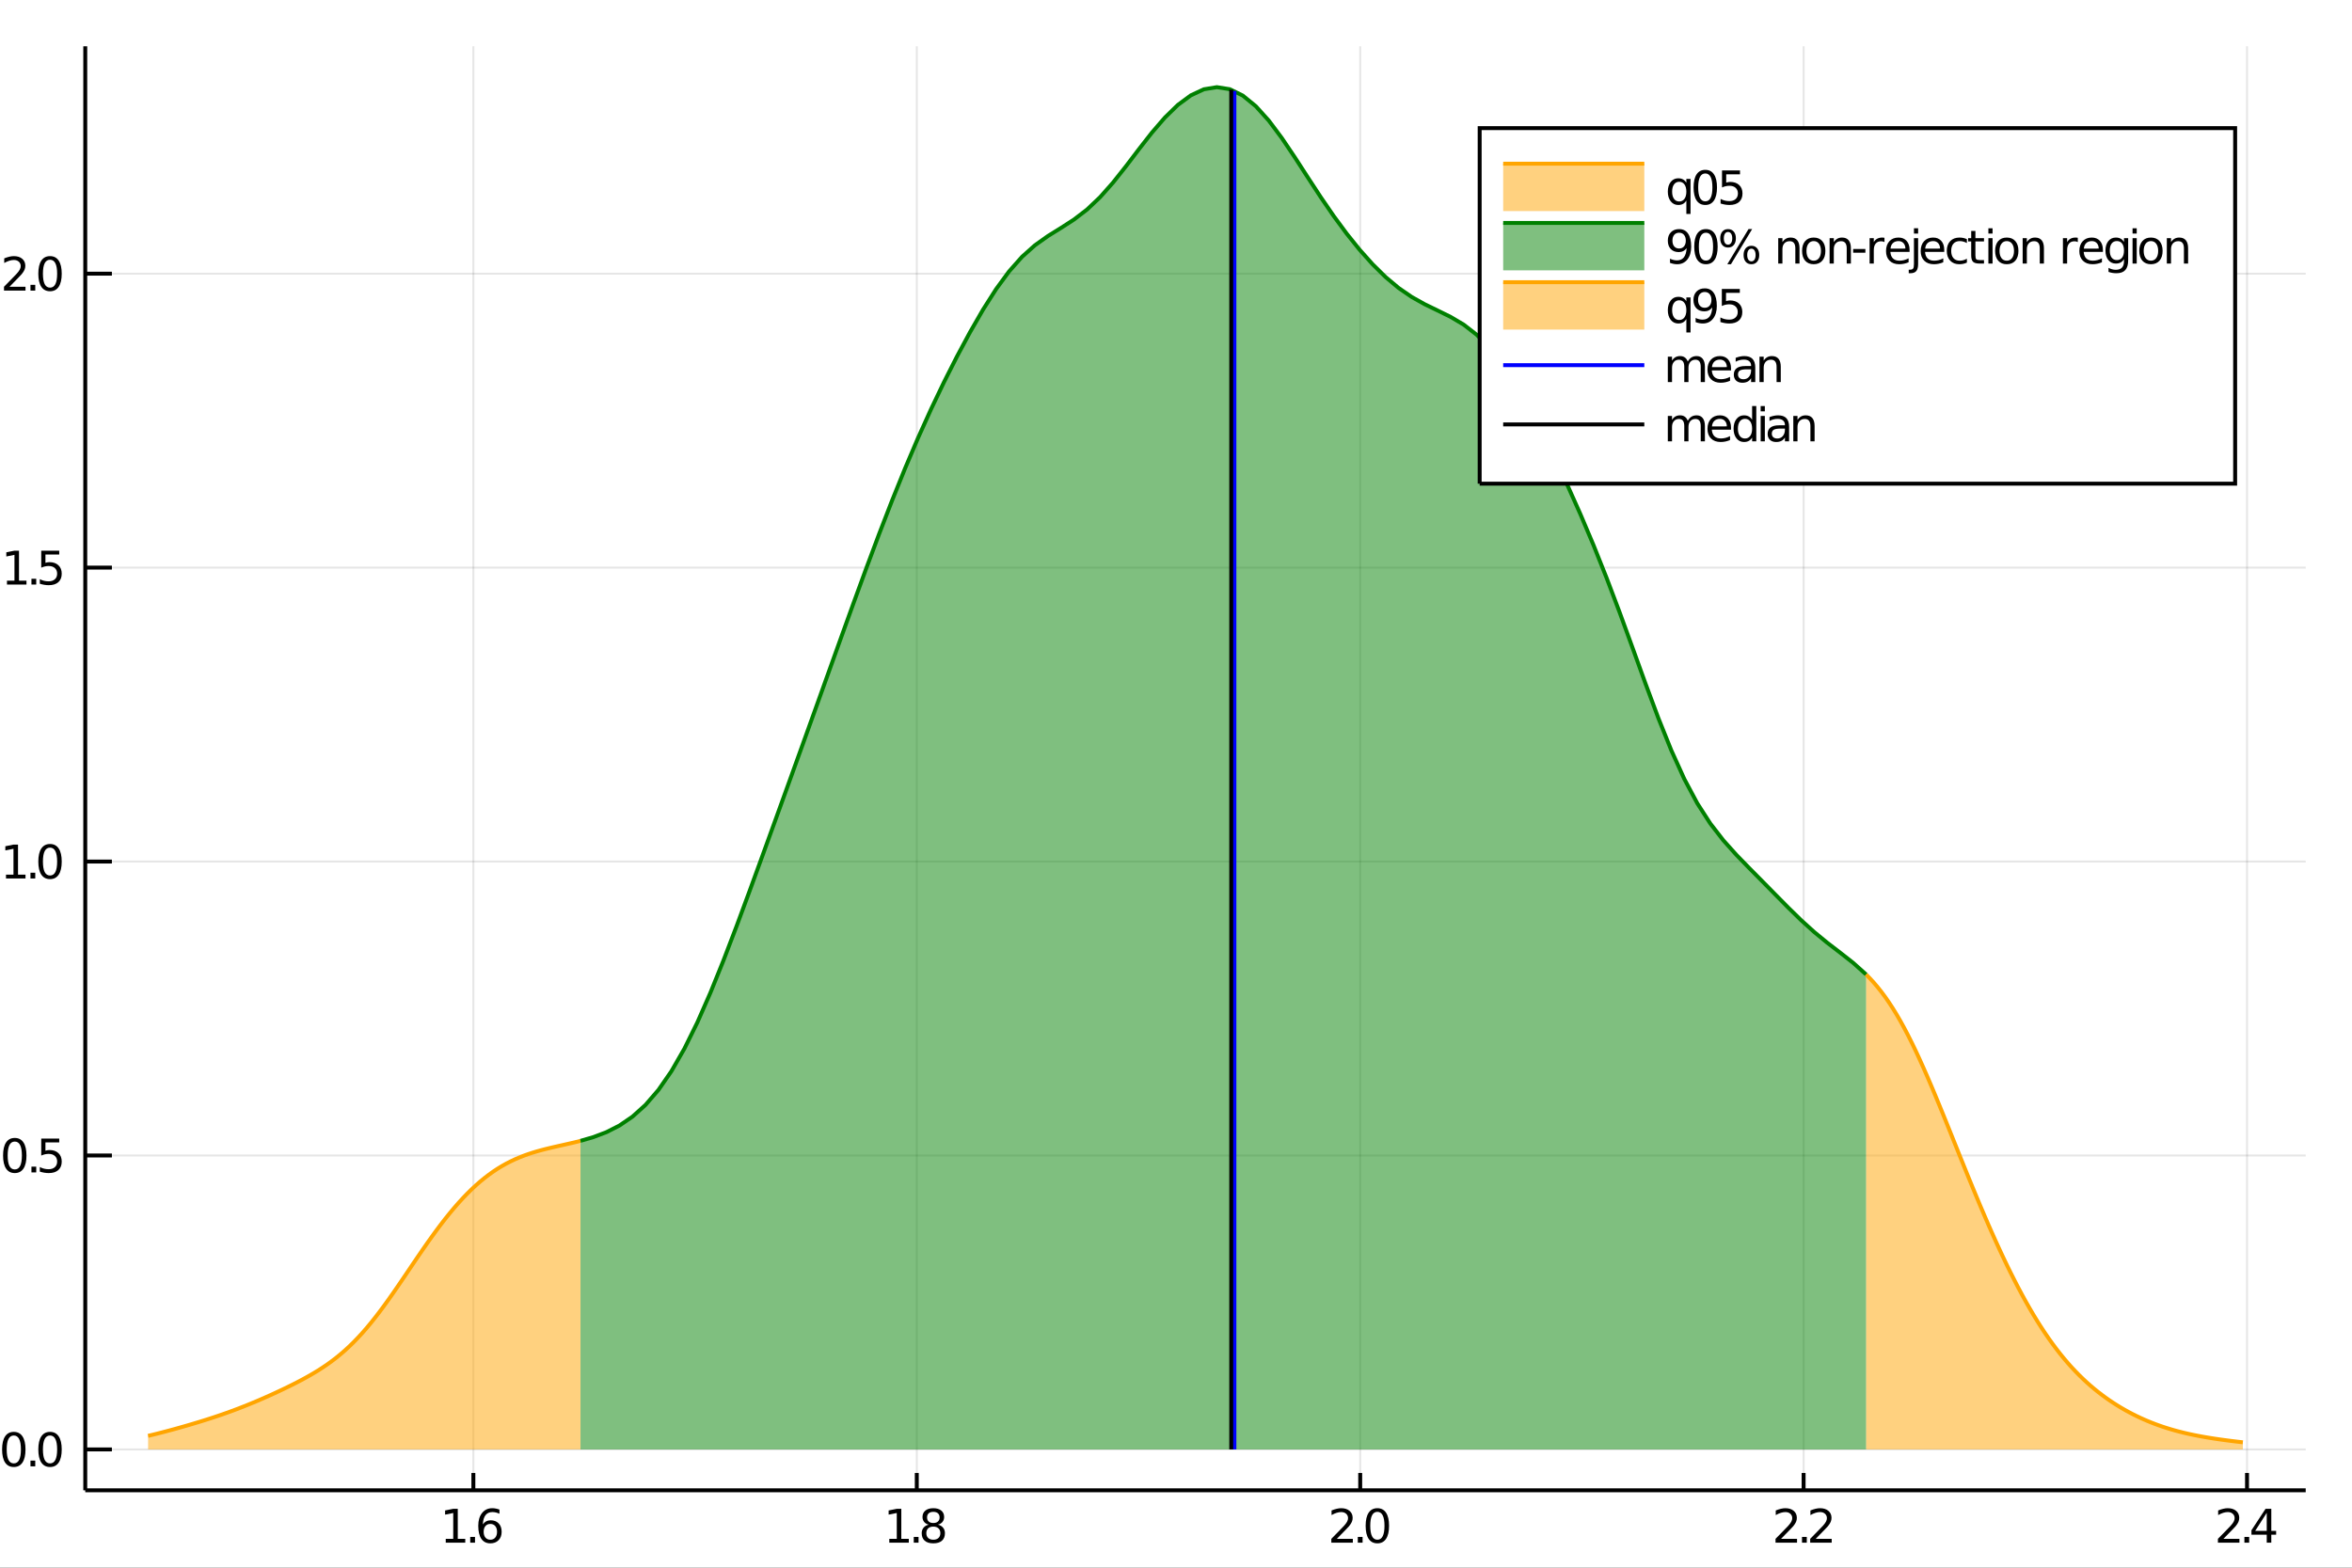 <?xml version="1.0" encoding="utf-8"?>
<svg xmlns="http://www.w3.org/2000/svg" xmlns:xlink="http://www.w3.org/1999/xlink" width="600" height="400" viewBox="0 0 2400 1600">
<rect x="0" y="0" width="2400" height="1600" fill="#333333" stroke="none"/>
<defs>
  <clipPath id="clip200">
    <rect x="0" y="0" width="2400" height="1600"/>
  </clipPath>
</defs>
<path clip-path="url(#clip200)" d="
M0 1600 L2400 1600 L2400 0 L0 0  Z
  " fill="#ffffff" fill-rule="evenodd" fill-opacity="1"/>
<defs>
  <clipPath id="clip201">
    <rect x="480" y="0" width="1681" height="1600"/>
  </clipPath>
</defs>
<path clip-path="url(#clip200)" d="
M86.992 1521.01 L2352.76 1521.01 L2352.76 47.244 L86.992 47.244  Z
  " fill="#ffffff" fill-rule="evenodd" fill-opacity="1"/>
<defs>
  <clipPath id="clip202">
    <rect x="86" y="47" width="2267" height="1475"/>
  </clipPath>
</defs>
<polyline clip-path="url(#clip202)" style="stroke:#000000; stroke-width:2; stroke-opacity:0.1; fill:none" points="
  483.031,1521.01 483.031,47.244 
  "/>
<polyline clip-path="url(#clip202)" style="stroke:#000000; stroke-width:2; stroke-opacity:0.1; fill:none" points="
  935.494,1521.01 935.494,47.244 
  "/>
<polyline clip-path="url(#clip202)" style="stroke:#000000; stroke-width:2; stroke-opacity:0.1; fill:none" points="
  1387.96,1521.01 1387.96,47.244 
  "/>
<polyline clip-path="url(#clip202)" style="stroke:#000000; stroke-width:2; stroke-opacity:0.1; fill:none" points="
  1840.42,1521.01 1840.42,47.244 
  "/>
<polyline clip-path="url(#clip202)" style="stroke:#000000; stroke-width:2; stroke-opacity:0.1; fill:none" points="
  2292.88,1521.01 2292.88,47.244 
  "/>
<polyline clip-path="url(#clip202)" style="stroke:#000000; stroke-width:2; stroke-opacity:0.1; fill:none" points="
  86.992,1479.3 2352.76,1479.3 
  "/>
<polyline clip-path="url(#clip202)" style="stroke:#000000; stroke-width:2; stroke-opacity:0.1; fill:none" points="
  86.992,1179.3 2352.76,1179.3 
  "/>
<polyline clip-path="url(#clip202)" style="stroke:#000000; stroke-width:2; stroke-opacity:0.1; fill:none" points="
  86.992,879.303 2352.76,879.303 
  "/>
<polyline clip-path="url(#clip202)" style="stroke:#000000; stroke-width:2; stroke-opacity:0.1; fill:none" points="
  86.992,579.306 2352.76,579.306 
  "/>
<polyline clip-path="url(#clip202)" style="stroke:#000000; stroke-width:2; stroke-opacity:0.1; fill:none" points="
  86.992,279.309 2352.76,279.309 
  "/>
<polyline clip-path="url(#clip200)" style="stroke:#000000; stroke-width:4; stroke-opacity:1; fill:none" points="
  86.992,1521.01 2352.76,1521.01 
  "/>
<polyline clip-path="url(#clip200)" style="stroke:#000000; stroke-width:4; stroke-opacity:1; fill:none" points="
  86.992,1521.01 86.992,47.244 
  "/>
<polyline clip-path="url(#clip200)" style="stroke:#000000; stroke-width:4; stroke-opacity:1; fill:none" points="
  483.031,1521.01 483.031,1503.32 
  "/>
<polyline clip-path="url(#clip200)" style="stroke:#000000; stroke-width:4; stroke-opacity:1; fill:none" points="
  935.494,1521.01 935.494,1503.32 
  "/>
<polyline clip-path="url(#clip200)" style="stroke:#000000; stroke-width:4; stroke-opacity:1; fill:none" points="
  1387.96,1521.01 1387.96,1503.32 
  "/>
<polyline clip-path="url(#clip200)" style="stroke:#000000; stroke-width:4; stroke-opacity:1; fill:none" points="
  1840.42,1521.01 1840.42,1503.32 
  "/>
<polyline clip-path="url(#clip200)" style="stroke:#000000; stroke-width:4; stroke-opacity:1; fill:none" points="
  2292.88,1521.01 2292.88,1503.32 
  "/>
<polyline clip-path="url(#clip200)" style="stroke:#000000; stroke-width:4; stroke-opacity:1; fill:none" points="
  86.992,1479.3 114.181,1479.3 
  "/>
<polyline clip-path="url(#clip200)" style="stroke:#000000; stroke-width:4; stroke-opacity:1; fill:none" points="
  86.992,1179.3 114.181,1179.3 
  "/>
<polyline clip-path="url(#clip200)" style="stroke:#000000; stroke-width:4; stroke-opacity:1; fill:none" points="
  86.992,879.303 114.181,879.303 
  "/>
<polyline clip-path="url(#clip200)" style="stroke:#000000; stroke-width:4; stroke-opacity:1; fill:none" points="
  86.992,579.306 114.181,579.306 
  "/>
<polyline clip-path="url(#clip200)" style="stroke:#000000; stroke-width:4; stroke-opacity:1; fill:none" points="
  86.992,279.309 114.181,279.309 
  "/>
<path clip-path="url(#clip200)" d="M 0 0 M454.848 1570.54 L462.487 1570.54 L462.487 1544.18 L454.177 1545.85 L454.177 1541.59 L462.44 1539.92 L467.116 1539.92 L467.116 1570.54 L474.755 1570.54 L474.755 1574.48 L454.848 1574.48 L454.848 1570.54 Z" fill="#000000" fill-rule="evenodd" fill-opacity="1" /><path clip-path="url(#clip200)" d="M 0 0 M479.825 1568.6 L484.709 1568.6 L484.709 1574.48 L479.825 1574.48 L479.825 1568.6 Z" fill="#000000" fill-rule="evenodd" fill-opacity="1" /><path clip-path="url(#clip200)" d="M 0 0 M500.357 1555.34 Q497.209 1555.34 495.357 1557.49 Q493.528 1559.64 493.528 1563.39 Q493.528 1567.12 495.357 1569.29 Q497.209 1571.45 500.357 1571.45 Q503.505 1571.45 505.334 1569.29 Q507.185 1567.12 507.185 1563.39 Q507.185 1559.64 505.334 1557.49 Q503.505 1555.34 500.357 1555.34 M509.639 1540.68 L509.639 1544.94 Q507.88 1544.11 506.074 1543.67 Q504.292 1543.23 502.533 1543.23 Q497.903 1543.23 495.449 1546.36 Q493.019 1549.48 492.672 1555.8 Q494.037 1553.79 496.098 1552.72 Q498.158 1551.63 500.635 1551.63 Q505.843 1551.63 508.852 1554.8 Q511.885 1557.95 511.885 1563.39 Q511.885 1568.72 508.736 1571.93 Q505.588 1575.15 500.357 1575.15 Q494.361 1575.15 491.19 1570.57 Q488.019 1565.96 488.019 1557.23 Q488.019 1549.04 491.908 1544.18 Q495.797 1539.29 502.348 1539.29 Q504.107 1539.29 505.889 1539.64 Q507.695 1539.99 509.639 1540.68 Z" fill="#000000" fill-rule="evenodd" fill-opacity="1" /><path clip-path="url(#clip200)" d="M 0 0 M907.438 1570.54 L915.077 1570.54 L915.077 1544.18 L906.767 1545.85 L906.767 1541.59 L915.031 1539.92 L919.707 1539.92 L919.707 1570.54 L927.346 1570.54 L927.346 1574.48 L907.438 1574.48 L907.438 1570.54 Z" fill="#000000" fill-rule="evenodd" fill-opacity="1" /><path clip-path="url(#clip200)" d="M 0 0 M932.415 1568.6 L937.299 1568.6 L937.299 1574.48 L932.415 1574.48 L932.415 1568.6 Z" fill="#000000" fill-rule="evenodd" fill-opacity="1" /><path clip-path="url(#clip200)" d="M 0 0 M952.369 1558.07 Q949.035 1558.07 947.114 1559.85 Q945.216 1561.63 945.216 1564.76 Q945.216 1567.88 947.114 1569.67 Q949.035 1571.45 952.369 1571.45 Q955.702 1571.45 957.623 1569.67 Q959.544 1567.86 959.544 1564.76 Q959.544 1561.63 957.623 1559.85 Q955.725 1558.07 952.369 1558.07 M947.693 1556.08 Q944.683 1555.34 942.994 1553.28 Q941.327 1551.22 941.327 1548.25 Q941.327 1544.11 944.267 1541.7 Q947.23 1539.29 952.369 1539.29 Q957.531 1539.29 960.47 1541.7 Q963.41 1544.11 963.41 1548.25 Q963.41 1551.22 961.72 1553.28 Q960.054 1555.34 957.068 1556.08 Q960.447 1556.86 962.322 1559.16 Q964.22 1561.45 964.22 1564.76 Q964.22 1569.78 961.142 1572.47 Q958.086 1575.15 952.369 1575.15 Q946.651 1575.15 943.572 1572.47 Q940.517 1569.78 940.517 1564.76 Q940.517 1561.45 942.415 1559.16 Q944.313 1556.86 947.693 1556.08 M945.98 1548.69 Q945.98 1551.38 947.646 1552.88 Q949.336 1554.39 952.369 1554.39 Q955.378 1554.39 957.068 1552.88 Q958.781 1551.38 958.781 1548.69 Q958.781 1546.01 957.068 1544.5 Q955.378 1543 952.369 1543 Q949.336 1543 947.646 1544.5 Q945.98 1546.01 945.98 1548.69 Z" fill="#000000" fill-rule="evenodd" fill-opacity="1" /><path clip-path="url(#clip200)" d="M 0 0 M1364.13 1570.54 L1380.45 1570.54 L1380.45 1574.48 L1358.5 1574.48 L1358.5 1570.54 Q1361.16 1567.79 1365.75 1563.16 Q1370.35 1558.51 1371.53 1557.17 Q1373.78 1554.64 1374.66 1552.91 Q1375.56 1551.15 1375.56 1549.46 Q1375.56 1546.7 1373.62 1544.97 Q1371.7 1543.23 1368.59 1543.23 Q1366.39 1543.23 1363.94 1543.99 Q1361.51 1544.76 1358.73 1546.31 L1358.73 1541.59 Q1361.56 1540.45 1364.01 1539.87 Q1366.46 1539.29 1368.5 1539.29 Q1373.87 1539.29 1377.07 1541.98 Q1380.26 1544.67 1380.26 1549.16 Q1380.26 1551.29 1379.45 1553.21 Q1378.66 1555.1 1376.56 1557.7 Q1375.98 1558.37 1372.88 1561.59 Q1369.77 1564.78 1364.13 1570.54 Z" fill="#000000" fill-rule="evenodd" fill-opacity="1" /><path clip-path="url(#clip200)" d="M 0 0 M1385.51 1568.6 L1390.4 1568.6 L1390.4 1574.48 L1385.51 1574.48 L1385.51 1568.6 Z" fill="#000000" fill-rule="evenodd" fill-opacity="1" /><path clip-path="url(#clip200)" d="M 0 0 M1405.47 1543 Q1401.86 1543 1400.03 1546.56 Q1398.22 1550.11 1398.22 1557.23 Q1398.22 1564.34 1400.03 1567.91 Q1401.86 1571.45 1405.47 1571.45 Q1409.1 1571.45 1410.91 1567.91 Q1412.74 1564.34 1412.74 1557.23 Q1412.74 1550.11 1410.91 1546.56 Q1409.1 1543 1405.47 1543 M1405.47 1539.29 Q1411.28 1539.29 1414.33 1543.9 Q1417.41 1548.48 1417.41 1557.23 Q1417.41 1565.96 1414.33 1570.57 Q1411.28 1575.15 1405.47 1575.15 Q1399.66 1575.15 1396.58 1570.57 Q1393.52 1565.96 1393.52 1557.23 Q1393.52 1548.48 1396.58 1543.9 Q1399.66 1539.29 1405.47 1539.29 Z" fill="#000000" fill-rule="evenodd" fill-opacity="1" /><path clip-path="url(#clip200)" d="M 0 0 M1817.39 1570.54 L1833.71 1570.54 L1833.71 1574.48 L1811.76 1574.48 L1811.76 1570.54 Q1814.42 1567.79 1819.01 1563.16 Q1823.61 1558.51 1824.8 1557.17 Q1827.04 1554.64 1827.92 1552.91 Q1828.82 1551.15 1828.82 1549.46 Q1828.82 1546.7 1826.88 1544.97 Q1824.96 1543.23 1821.86 1543.23 Q1819.66 1543.23 1817.2 1543.99 Q1814.77 1544.76 1811.99 1546.31 L1811.99 1541.59 Q1814.82 1540.45 1817.27 1539.87 Q1819.73 1539.29 1821.76 1539.29 Q1827.13 1539.29 1830.33 1541.98 Q1833.52 1544.67 1833.52 1549.16 Q1833.52 1551.29 1832.71 1553.21 Q1831.92 1555.1 1829.82 1557.7 Q1829.24 1558.37 1826.14 1561.59 Q1823.04 1564.78 1817.39 1570.54 Z" fill="#000000" fill-rule="evenodd" fill-opacity="1" /><path clip-path="url(#clip200)" d="M 0 0 M1838.78 1568.6 L1843.66 1568.6 L1843.66 1574.48 L1838.78 1574.48 L1838.78 1568.6 Z" fill="#000000" fill-rule="evenodd" fill-opacity="1" /><path clip-path="url(#clip200)" d="M 0 0 M1852.76 1570.54 L1869.08 1570.54 L1869.08 1574.48 L1847.13 1574.48 L1847.13 1570.54 Q1849.79 1567.79 1854.38 1563.16 Q1858.98 1558.51 1860.17 1557.17 Q1862.41 1554.64 1863.29 1552.91 Q1864.19 1551.15 1864.19 1549.46 Q1864.19 1546.7 1862.25 1544.97 Q1860.33 1543.23 1857.23 1543.23 Q1855.03 1543.23 1852.57 1543.99 Q1850.14 1544.76 1847.36 1546.31 L1847.36 1541.59 Q1850.19 1540.45 1852.64 1539.87 Q1855.1 1539.29 1857.13 1539.29 Q1862.5 1539.29 1865.7 1541.98 Q1868.89 1544.67 1868.89 1549.16 Q1868.89 1551.29 1868.08 1553.21 Q1867.29 1555.1 1865.19 1557.7 Q1864.61 1558.37 1861.51 1561.59 Q1858.41 1564.78 1852.76 1570.54 Z" fill="#000000" fill-rule="evenodd" fill-opacity="1" /><path clip-path="url(#clip200)" d="M 0 0 M2268.81 1570.54 L2285.13 1570.54 L2285.13 1574.48 L2263.18 1574.48 L2263.18 1570.54 Q2265.85 1567.79 2270.43 1563.16 Q2275.04 1558.51 2276.22 1557.17 Q2278.46 1554.64 2279.34 1552.91 Q2280.24 1551.15 2280.24 1549.46 Q2280.24 1546.7 2278.3 1544.97 Q2276.38 1543.23 2273.28 1543.23 Q2271.08 1543.23 2268.62 1543.99 Q2266.19 1544.76 2263.42 1546.31 L2263.42 1541.59 Q2266.24 1540.45 2268.69 1539.87 Q2271.15 1539.29 2273.18 1539.29 Q2278.55 1539.29 2281.75 1541.98 Q2284.94 1544.67 2284.94 1549.16 Q2284.94 1551.29 2284.13 1553.21 Q2283.35 1555.1 2281.24 1557.7 Q2280.66 1558.37 2277.56 1561.59 Q2274.46 1564.78 2268.81 1570.54 Z" fill="#000000" fill-rule="evenodd" fill-opacity="1" /><path clip-path="url(#clip200)" d="M 0 0 M2290.2 1568.6 L2295.08 1568.6 L2295.08 1574.48 L2290.2 1574.48 L2290.2 1568.6 Z" fill="#000000" fill-rule="evenodd" fill-opacity="1" /><path clip-path="url(#clip200)" d="M 0 0 M2313 1543.99 L2301.19 1562.44 L2313 1562.44 L2313 1543.99 M2311.77 1539.92 L2317.65 1539.92 L2317.65 1562.44 L2322.58 1562.44 L2322.58 1566.33 L2317.65 1566.33 L2317.65 1574.48 L2313 1574.48 L2313 1566.33 L2297.4 1566.33 L2297.4 1561.82 L2311.77 1539.92 Z" fill="#000000" fill-rule="evenodd" fill-opacity="1" /><path clip-path="url(#clip200)" d="M 0 0 M14.08 1465.1 Q10.469 1465.1 8.641 1468.66 Q6.835 1472.2 6.835 1479.33 Q6.835 1486.44 8.641 1490 Q10.469 1493.55 14.08 1493.55 Q17.715 1493.55 19.52 1490 Q21.349 1486.44 21.349 1479.33 Q21.349 1472.2 19.52 1468.66 Q17.715 1465.1 14.08 1465.1 M14.08 1461.39 Q19.89 1461.39 22.946 1466 Q26.025 1470.58 26.025 1479.33 Q26.025 1488.06 22.946 1492.67 Q19.89 1497.25 14.08 1497.25 Q8.27 1497.25 5.192 1492.67 Q2.136 1488.06 2.136 1479.33 Q2.136 1470.58 5.192 1466 Q8.27 1461.39 14.08 1461.39 Z" fill="#000000" fill-rule="evenodd" fill-opacity="1" /><path clip-path="url(#clip200)" d="M 0 0 M31.094 1490.7 L35.978 1490.7 L35.978 1496.58 L31.094 1496.58 L31.094 1490.7 Z" fill="#000000" fill-rule="evenodd" fill-opacity="1" /><path clip-path="url(#clip200)" d="M 0 0 M51.048 1465.1 Q47.437 1465.1 45.608 1468.66 Q43.802 1472.2 43.802 1479.33 Q43.802 1486.44 45.608 1490 Q47.437 1493.55 51.048 1493.55 Q54.682 1493.55 56.487 1490 Q58.316 1486.44 58.316 1479.33 Q58.316 1472.2 56.487 1468.66 Q54.682 1465.1 51.048 1465.1 M51.048 1461.39 Q56.858 1461.39 59.913 1466 Q62.992 1470.58 62.992 1479.33 Q62.992 1488.06 59.913 1492.67 Q56.858 1497.25 51.048 1497.25 Q45.238 1497.25 42.159 1492.67 Q39.103 1488.06 39.103 1479.33 Q39.103 1470.58 42.159 1466 Q45.238 1461.39 51.048 1461.39 Z" fill="#000000" fill-rule="evenodd" fill-opacity="1" /><path clip-path="url(#clip200)" d="M 0 0 M15.076 1165.1 Q11.465 1165.1 9.636 1168.66 Q7.83 1172.21 7.83 1179.34 Q7.83 1186.44 9.636 1190.01 Q11.465 1193.55 15.076 1193.55 Q18.71 1193.55 20.515 1190.01 Q22.344 1186.44 22.344 1179.34 Q22.344 1172.21 20.515 1168.66 Q18.71 1165.1 15.076 1165.1 M15.076 1161.4 Q20.886 1161.4 23.941 1166 Q27.02 1170.59 27.02 1179.34 Q27.02 1188.06 23.941 1192.67 Q20.886 1197.25 15.076 1197.25 Q9.266 1197.25 6.187 1192.67 Q3.131 1188.06 3.131 1179.34 Q3.131 1170.59 6.187 1166 Q9.266 1161.4 15.076 1161.4 Z" fill="#000000" fill-rule="evenodd" fill-opacity="1" /><path clip-path="url(#clip200)" d="M 0 0 M32.09 1190.7 L36.974 1190.7 L36.974 1196.58 L32.09 1196.58 L32.09 1190.7 Z" fill="#000000" fill-rule="evenodd" fill-opacity="1" /><path clip-path="url(#clip200)" d="M 0 0 M42.09 1162.02 L60.446 1162.02 L60.446 1165.96 L46.372 1165.96 L46.372 1174.43 Q47.39 1174.08 48.409 1173.92 Q49.427 1173.73 50.446 1173.73 Q56.233 1173.73 59.612 1176.9 Q62.992 1180.08 62.992 1185.49 Q62.992 1191.07 59.52 1194.17 Q56.048 1197.25 49.728 1197.25 Q47.552 1197.25 45.284 1196.88 Q43.038 1196.51 40.631 1195.77 L40.631 1191.07 Q42.715 1192.21 44.937 1192.76 Q47.159 1193.32 49.636 1193.32 Q53.64 1193.32 55.978 1191.21 Q58.316 1189.1 58.316 1185.49 Q58.316 1181.88 55.978 1179.78 Q53.64 1177.67 49.636 1177.67 Q47.761 1177.67 45.886 1178.09 Q44.034 1178.5 42.09 1179.38 L42.09 1162.02 Z" fill="#000000" fill-rule="evenodd" fill-opacity="1" /><path clip-path="url(#clip200)" d="M 0 0 M6.117 892.648 L13.756 892.648 L13.756 866.283 L5.446 867.949 L5.446 863.69 L13.71 862.023 L18.386 862.023 L18.386 892.648 L26.025 892.648 L26.025 896.583 L6.117 896.583 L6.117 892.648 Z" fill="#000000" fill-rule="evenodd" fill-opacity="1" /><path clip-path="url(#clip200)" d="M 0 0 M31.094 890.704 L35.978 890.704 L35.978 896.583 L31.094 896.583 L31.094 890.704 Z" fill="#000000" fill-rule="evenodd" fill-opacity="1" /><path clip-path="url(#clip200)" d="M 0 0 M51.048 865.102 Q47.437 865.102 45.608 868.667 Q43.802 872.208 43.802 879.338 Q43.802 886.445 45.608 890.009 Q47.437 893.551 51.048 893.551 Q54.682 893.551 56.487 890.009 Q58.316 886.445 58.316 879.338 Q58.316 872.208 56.487 868.667 Q54.682 865.102 51.048 865.102 M51.048 861.398 Q56.858 861.398 59.913 866.005 Q62.992 870.588 62.992 879.338 Q62.992 888.065 59.913 892.671 Q56.858 897.255 51.048 897.255 Q45.238 897.255 42.159 892.671 Q39.103 888.065 39.103 879.338 Q39.103 870.588 42.159 866.005 Q45.238 861.398 51.048 861.398 Z" fill="#000000" fill-rule="evenodd" fill-opacity="1" /><path clip-path="url(#clip200)" d="M 0 0 M7.113 592.651 L14.752 592.651 L14.752 566.285 L6.441 567.952 L6.441 563.693 L14.705 562.026 L19.381 562.026 L19.381 592.651 L27.02 592.651 L27.02 596.586 L7.113 596.586 L7.113 592.651 Z" fill="#000000" fill-rule="evenodd" fill-opacity="1" /><path clip-path="url(#clip200)" d="M 0 0 M32.09 590.707 L36.974 590.707 L36.974 596.586 L32.09 596.586 L32.09 590.707 Z" fill="#000000" fill-rule="evenodd" fill-opacity="1" /><path clip-path="url(#clip200)" d="M 0 0 M42.09 562.026 L60.446 562.026 L60.446 565.961 L46.372 565.961 L46.372 574.434 Q47.39 574.086 48.409 573.924 Q49.427 573.739 50.446 573.739 Q56.233 573.739 59.612 576.91 Q62.992 580.082 62.992 585.498 Q62.992 591.077 59.52 594.179 Q56.048 597.258 49.728 597.258 Q47.552 597.258 45.284 596.887 Q43.038 596.517 40.631 595.776 L40.631 591.077 Q42.715 592.211 44.937 592.767 Q47.159 593.322 49.636 593.322 Q53.64 593.322 55.978 591.216 Q58.316 589.109 58.316 585.498 Q58.316 581.887 55.978 579.781 Q53.64 577.674 49.636 577.674 Q47.761 577.674 45.886 578.091 Q44.034 578.508 42.09 579.387 L42.09 562.026 Z" fill="#000000" fill-rule="evenodd" fill-opacity="1" /><path clip-path="url(#clip200)" d="M 0 0 M9.705 292.654 L26.025 292.654 L26.025 296.589 L4.08 296.589 L4.08 292.654 Q6.742 289.899 11.326 285.27 Q15.932 280.617 17.113 279.274 Q19.358 276.751 20.238 275.015 Q21.14 273.256 21.14 271.566 Q21.14 268.812 19.196 267.075 Q17.275 265.339 14.173 265.339 Q11.974 265.339 9.52 266.103 Q7.09 266.867 4.312 268.418 L4.312 263.696 Q7.136 262.562 9.59 261.983 Q12.043 261.404 14.08 261.404 Q19.451 261.404 22.645 264.089 Q25.84 266.775 25.84 271.265 Q25.84 273.395 25.029 275.316 Q24.242 277.214 22.136 279.807 Q21.557 280.478 18.455 283.696 Q15.354 286.89 9.705 292.654 Z" fill="#000000" fill-rule="evenodd" fill-opacity="1" /><path clip-path="url(#clip200)" d="M 0 0 M31.094 290.71 L35.978 290.71 L35.978 296.589 L31.094 296.589 L31.094 290.71 Z" fill="#000000" fill-rule="evenodd" fill-opacity="1" /><path clip-path="url(#clip200)" d="M 0 0 M51.048 265.108 Q47.437 265.108 45.608 268.673 Q43.802 272.214 43.802 279.344 Q43.802 286.45 45.608 290.015 Q47.437 293.557 51.048 293.557 Q54.682 293.557 56.487 290.015 Q58.316 286.45 58.316 279.344 Q58.316 272.214 56.487 268.673 Q54.682 265.108 51.048 265.108 M51.048 261.404 Q56.858 261.404 59.913 266.011 Q62.992 270.594 62.992 279.344 Q62.992 288.071 59.913 292.677 Q56.858 297.26 51.048 297.26 Q45.238 297.26 42.159 292.677 Q39.103 288.071 39.103 279.344 Q39.103 270.594 42.159 266.011 Q45.238 261.404 51.048 261.404 Z" fill="#000000" fill-rule="evenodd" fill-opacity="1" /><path clip-path="url(#clip202)" d="
M151.118 1465.46 L155.574 1464.38 L160.031 1463.28 L164.488 1462.14 L168.945 1460.98 L173.402 1459.79 L177.859 1458.58 L182.316 1457.34 L186.773 1456.08 L191.229 1454.8 
  L195.686 1453.49 L200.143 1452.15 L204.6 1450.8 L209.057 1449.41 L213.514 1447.99 L217.971 1446.54 L222.428 1445.05 L226.885 1443.52 L231.341 1441.95 L235.798 1440.34 
  L240.255 1438.69 L244.712 1436.99 L249.169 1435.24 L253.626 1433.45 L258.083 1431.62 L262.54 1429.75 L266.997 1427.83 L271.453 1425.87 L275.91 1423.88 L280.367 1421.85 
  L284.824 1419.77 L289.281 1417.66 L293.738 1415.51 L298.195 1413.3 L302.652 1411.04 L307.108 1408.71 L311.565 1406.31 L316.022 1403.81 L320.479 1401.21 L324.936 1398.49 
  L329.393 1395.62 L333.85 1392.59 L338.307 1389.38 L342.764 1385.98 L347.22 1382.36 L351.677 1378.52 L356.134 1374.43 L360.591 1370.1 L365.048 1365.5 L369.505 1360.66 
  L373.962 1355.56 L378.419 1350.21 L382.876 1344.63 L387.332 1338.83 L391.789 1332.84 L396.246 1326.67 L400.703 1320.36 L405.16 1313.92 L409.617 1307.4 L414.074 1300.83 
  L418.531 1294.23 L422.987 1287.63 L427.444 1281.08 L431.901 1274.6 L436.358 1268.21 L440.815 1261.95 L445.272 1255.83 L449.729 1249.88 L454.186 1244.11 L458.643 1238.55 
  L463.099 1233.2 L467.556 1228.07 L472.013 1223.18 L476.47 1218.53 L480.927 1214.12 L485.384 1209.96 L489.841 1206.05 L494.298 1202.38 L498.755 1198.96 L503.211 1195.78 
  L507.668 1192.83 L512.125 1190.11 L516.582 1187.6 L521.039 1185.31 L525.496 1183.2 L529.953 1181.28 L534.41 1179.53 L538.866 1177.93 L543.323 1176.46 L547.78 1175.12 
  L552.237 1173.88 L556.694 1172.72 L561.151 1171.63 L565.608 1170.59 L570.065 1169.58 L574.522 1168.58 L578.978 1167.57 L583.435 1166.55 L587.892 1165.48 L592.349 1164.36 
  L592.349 1479.3 L587.892 1479.3 L583.435 1479.3 L578.978 1479.3 L574.522 1479.3 L570.065 1479.3 L565.608 1479.3 L561.151 1479.3 L556.694 1479.3 L552.237 1479.3 
  L547.78 1479.3 L543.323 1479.3 L538.866 1479.3 L534.41 1479.3 L529.953 1479.3 L525.496 1479.3 L521.039 1479.3 L516.582 1479.3 L512.125 1479.3 L507.668 1479.3 
  L503.211 1479.3 L498.755 1479.3 L494.298 1479.3 L489.841 1479.3 L485.384 1479.3 L480.927 1479.3 L476.47 1479.3 L472.013 1479.3 L467.556 1479.3 L463.099 1479.3 
  L458.643 1479.3 L454.186 1479.3 L449.729 1479.3 L445.272 1479.3 L440.815 1479.3 L436.358 1479.3 L431.901 1479.3 L427.444 1479.3 L422.987 1479.3 L418.531 1479.3 
  L414.074 1479.3 L409.617 1479.3 L405.16 1479.3 L400.703 1479.3 L396.246 1479.3 L391.789 1479.3 L387.332 1479.3 L382.876 1479.3 L378.419 1479.3 L373.962 1479.3 
  L369.505 1479.3 L365.048 1479.3 L360.591 1479.3 L356.134 1479.3 L351.677 1479.3 L347.22 1479.3 L342.764 1479.3 L338.307 1479.3 L333.85 1479.3 L329.393 1479.3 
  L324.936 1479.3 L320.479 1479.3 L316.022 1479.3 L311.565 1479.3 L307.108 1479.3 L302.652 1479.3 L298.195 1479.3 L293.738 1479.3 L289.281 1479.3 L284.824 1479.3 
  L280.367 1479.3 L275.91 1479.3 L271.453 1479.3 L266.997 1479.3 L262.54 1479.3 L258.083 1479.3 L253.626 1479.3 L249.169 1479.3 L244.712 1479.3 L240.255 1479.3 
  L235.798 1479.3 L231.341 1479.3 L226.885 1479.3 L222.428 1479.3 L217.971 1479.3 L213.514 1479.3 L209.057 1479.3 L204.6 1479.3 L200.143 1479.3 L195.686 1479.3 
  L191.229 1479.3 L186.773 1479.3 L182.316 1479.3 L177.859 1479.3 L173.402 1479.3 L168.945 1479.3 L164.488 1479.3 L160.031 1479.3 L155.574 1479.3 L151.118 1479.3 
   Z
  " fill="#ffa500" fill-rule="evenodd" fill-opacity="0.5"/>
<polyline clip-path="url(#clip202)" style="stroke:#ffa500; stroke-width:4; stroke-opacity:1; fill:none" points="
  151.118,1465.46 155.574,1464.38 160.031,1463.28 164.488,1462.14 168.945,1460.98 173.402,1459.79 177.859,1458.58 182.316,1457.34 186.773,1456.08 191.229,1454.8 
  195.686,1453.49 200.143,1452.15 204.6,1450.8 209.057,1449.41 213.514,1447.99 217.971,1446.54 222.428,1445.05 226.885,1443.52 231.341,1441.95 235.798,1440.34 
  240.255,1438.69 244.712,1436.99 249.169,1435.24 253.626,1433.45 258.083,1431.62 262.54,1429.75 266.997,1427.83 271.453,1425.87 275.91,1423.88 280.367,1421.85 
  284.824,1419.77 289.281,1417.66 293.738,1415.51 298.195,1413.3 302.652,1411.04 307.108,1408.71 311.565,1406.31 316.022,1403.81 320.479,1401.21 324.936,1398.49 
  329.393,1395.62 333.85,1392.59 338.307,1389.38 342.764,1385.98 347.22,1382.36 351.677,1378.52 356.134,1374.43 360.591,1370.1 365.048,1365.5 369.505,1360.66 
  373.962,1355.56 378.419,1350.21 382.876,1344.63 387.332,1338.83 391.789,1332.84 396.246,1326.67 400.703,1320.36 405.16,1313.92 409.617,1307.4 414.074,1300.83 
  418.531,1294.23 422.987,1287.63 427.444,1281.08 431.901,1274.6 436.358,1268.21 440.815,1261.95 445.272,1255.83 449.729,1249.88 454.186,1244.11 458.643,1238.55 
  463.099,1233.2 467.556,1228.07 472.013,1223.18 476.47,1218.53 480.927,1214.12 485.384,1209.96 489.841,1206.05 494.298,1202.38 498.755,1198.96 503.211,1195.78 
  507.668,1192.83 512.125,1190.11 516.582,1187.6 521.039,1185.31 525.496,1183.2 529.953,1181.28 534.41,1179.53 538.866,1177.93 543.323,1176.46 547.78,1175.12 
  552.237,1173.88 556.694,1172.72 561.151,1171.63 565.608,1170.59 570.065,1169.58 574.522,1168.58 578.978,1167.57 583.435,1166.55 587.892,1165.48 592.349,1164.36 
  
  "/>
<path clip-path="url(#clip202)" d="
M592.349 1164.36 L605.601 1160.5 L618.852 1155.46 L632.104 1148.72 L645.355 1139.68 L658.607 1127.76 L671.859 1112.43 L685.11 1093.31 L698.362 1070.26 L711.613 1043.44 
  L724.865 1013.3 L738.116 980.522 L751.368 945.876 L764.62 910.099 L777.871 873.759 L791.123 837.197 L804.374 800.548 L817.626 763.816 L830.877 726.975 L844.129 690.041 
  L857.381 653.119 L870.632 616.407 L883.884 580.185 L897.135 544.785 L910.387 510.554 L923.638 477.801 L936.89 446.732 L950.142 417.402 L963.393 389.728 L976.645 363.577 
  L989.896 338.913 L1003.15 315.937 L1016.4 295.112 L1029.65 277.019 L1042.9 262.08 L1056.15 250.246 L1069.41 240.836 L1082.66 232.605 L1095.91 224.064 L1109.16 213.904 
  L1122.41 201.371 L1135.66 186.434 L1148.92 169.722 L1162.17 152.294 L1175.42 135.345 L1188.67 119.976 L1201.92 107.072 L1215.17 97.295 L1228.42 91.129 L1241.68 88.954 
  L1254.93 91.053 L1268.18 97.565 L1281.43 108.386 L1294.68 123.067 L1307.93 140.795 L1321.19 160.48 L1334.44 180.957 L1347.69 201.205 L1360.94 220.511 L1374.19 238.483 
  L1387.44 254.946 L1400.7 269.781 L1413.95 282.829 L1427.2 293.924 L1440.45 303.039 L1453.7 310.463 L1466.95 316.902 L1480.2 323.425 L1493.46 331.262 L1506.71 341.531 
  L1519.96 354.992 L1533.21 371.921 L1546.46 392.131 L1559.71 415.114 L1572.97 440.261 L1586.22 467.065 L1599.47 495.275 L1612.72 524.923 L1625.97 556.233 L1639.22 589.417 
  L1652.48 624.432 L1665.73 660.773 L1678.98 697.421 L1692.23 732.974 L1705.48 765.948 L1718.73 795.145 L1731.98 819.964 L1745.24 840.534 L1758.49 857.632 L1771.74 872.415 
  L1784.99 886.059 L1798.24 899.43 L1811.49 912.897 L1824.75 926.325 L1838 939.264 L1851.25 951.252 L1864.5 962.141 L1877.75 972.312 L1891 982.702 L1904.26 994.616 
  L1904.26 1479.3 L1891 1479.3 L1877.75 1479.3 L1864.5 1479.3 L1851.25 1479.3 L1838 1479.3 L1824.75 1479.3 L1811.49 1479.3 L1798.24 1479.3 L1784.99 1479.3 
  L1771.74 1479.3 L1758.49 1479.3 L1745.24 1479.3 L1731.98 1479.3 L1718.73 1479.3 L1705.48 1479.3 L1692.23 1479.3 L1678.98 1479.3 L1665.73 1479.3 L1652.48 1479.3 
  L1639.22 1479.3 L1625.97 1479.3 L1612.72 1479.3 L1599.47 1479.3 L1586.22 1479.3 L1572.97 1479.3 L1559.71 1479.3 L1546.46 1479.3 L1533.21 1479.3 L1519.96 1479.3 
  L1506.71 1479.3 L1493.46 1479.3 L1480.2 1479.3 L1466.95 1479.3 L1453.7 1479.3 L1440.45 1479.3 L1427.2 1479.3 L1413.95 1479.3 L1400.7 1479.3 L1387.44 1479.3 
  L1374.19 1479.3 L1360.94 1479.3 L1347.69 1479.3 L1334.44 1479.3 L1321.19 1479.3 L1307.93 1479.3 L1294.68 1479.3 L1281.43 1479.3 L1268.18 1479.3 L1254.93 1479.3 
  L1241.68 1479.3 L1228.42 1479.3 L1215.17 1479.3 L1201.92 1479.3 L1188.67 1479.3 L1175.42 1479.3 L1162.17 1479.3 L1148.92 1479.3 L1135.66 1479.3 L1122.41 1479.3 
  L1109.16 1479.3 L1095.91 1479.3 L1082.66 1479.3 L1069.41 1479.3 L1056.15 1479.3 L1042.9 1479.3 L1029.65 1479.3 L1016.4 1479.3 L1003.15 1479.3 L989.896 1479.3 
  L976.645 1479.3 L963.393 1479.3 L950.142 1479.3 L936.89 1479.3 L923.638 1479.3 L910.387 1479.3 L897.135 1479.3 L883.884 1479.3 L870.632 1479.3 L857.381 1479.3 
  L844.129 1479.3 L830.877 1479.3 L817.626 1479.3 L804.374 1479.3 L791.123 1479.3 L777.871 1479.3 L764.62 1479.3 L751.368 1479.3 L738.116 1479.3 L724.865 1479.3 
  L711.613 1479.3 L698.362 1479.3 L685.11 1479.3 L671.859 1479.3 L658.607 1479.3 L645.355 1479.3 L632.104 1479.3 L618.852 1479.3 L605.601 1479.3 L592.349 1479.3 
   Z
  " fill="#008000" fill-rule="evenodd" fill-opacity="0.5"/>
<polyline clip-path="url(#clip202)" style="stroke:#008000; stroke-width:4; stroke-opacity:1; fill:none" points="
  592.349,1164.36 605.601,1160.5 618.852,1155.46 632.104,1148.72 645.355,1139.68 658.607,1127.76 671.859,1112.43 685.11,1093.31 698.362,1070.26 711.613,1043.44 
  724.865,1013.3 738.116,980.522 751.368,945.876 764.62,910.099 777.871,873.759 791.123,837.197 804.374,800.548 817.626,763.816 830.877,726.975 844.129,690.041 
  857.381,653.119 870.632,616.407 883.884,580.185 897.135,544.785 910.387,510.554 923.638,477.801 936.89,446.732 950.142,417.402 963.393,389.728 976.645,363.577 
  989.896,338.913 1003.15,315.937 1016.4,295.112 1029.65,277.019 1042.9,262.08 1056.15,250.246 1069.41,240.836 1082.66,232.605 1095.91,224.064 1109.16,213.904 
  1122.41,201.371 1135.66,186.434 1148.92,169.722 1162.17,152.294 1175.42,135.345 1188.67,119.976 1201.92,107.072 1215.17,97.295 1228.42,91.129 1241.68,88.954 
  1254.93,91.053 1268.18,97.565 1281.43,108.386 1294.68,123.067 1307.93,140.795 1321.19,160.48 1334.44,180.957 1347.69,201.205 1360.94,220.511 1374.19,238.483 
  1387.44,254.946 1400.7,269.781 1413.95,282.829 1427.2,293.924 1440.45,303.039 1453.7,310.463 1466.95,316.902 1480.2,323.425 1493.46,331.262 1506.71,341.531 
  1519.96,354.992 1533.21,371.921 1546.46,392.131 1559.71,415.114 1572.97,440.261 1586.22,467.065 1599.47,495.275 1612.72,524.923 1625.97,556.233 1639.22,589.417 
  1652.48,624.432 1665.73,660.773 1678.98,697.421 1692.23,732.974 1705.48,765.948 1718.73,795.145 1731.98,819.964 1745.24,840.534 1758.49,857.632 1771.74,872.415 
  1784.99,886.059 1798.24,899.43 1811.49,912.897 1824.75,926.325 1838,939.264 1851.25,951.252 1864.5,962.141 1877.75,972.312 1891,982.702 1904.26,994.616 
  
  "/>
<path clip-path="url(#clip202)" d="
M1904.26 994.616 L1908.14 998.595 L1912.02 1002.85 L1915.9 1007.41 L1919.79 1012.3 L1923.67 1017.53 L1927.55 1023.13 L1931.43 1029.08 L1935.32 1035.41 L1939.2 1042.11 
  L1943.08 1049.17 L1946.96 1056.57 L1950.85 1064.31 L1954.73 1072.36 L1958.61 1080.7 L1962.49 1089.31 L1966.38 1098.15 L1970.26 1107.2 L1974.14 1116.42 L1978.02 1125.79 
  L1981.91 1135.28 L1985.79 1144.85 L1989.67 1154.48 L1993.55 1164.15 L1997.44 1173.82 L2001.32 1183.47 L2005.2 1193.08 L2009.08 1202.63 L2012.97 1212.09 L2016.85 1221.46 
  L2020.73 1230.72 L2024.62 1239.85 L2028.5 1248.84 L2032.38 1257.67 L2036.26 1266.34 L2040.15 1274.84 L2044.03 1283.15 L2047.91 1291.27 L2051.79 1299.18 L2055.68 1306.89 
  L2059.56 1314.39 L2063.44 1321.66 L2067.32 1328.71 L2071.21 1335.54 L2075.09 1342.13 L2078.97 1348.49 L2082.85 1354.62 L2086.74 1360.51 L2090.62 1366.17 L2094.5 1371.6 
  L2098.38 1376.81 L2102.27 1381.79 L2106.15 1386.56 L2110.03 1391.11 L2113.91 1395.46 L2117.8 1399.61 L2121.68 1403.57 L2125.56 1407.35 L2129.44 1410.95 L2133.33 1414.39 
  L2137.21 1417.67 L2141.09 1420.79 L2144.98 1423.77 L2148.86 1426.62 L2152.74 1429.33 L2156.62 1431.92 L2160.51 1434.39 L2164.39 1436.75 L2168.27 1438.99 L2172.15 1441.13 
  L2176.04 1443.17 L2179.92 1445.12 L2183.8 1446.96 L2187.68 1448.72 L2191.57 1450.38 L2195.45 1451.96 L2199.33 1453.46 L2203.21 1454.87 L2207.1 1456.21 L2210.98 1457.47 
  L2214.86 1458.66 L2218.74 1459.79 L2222.63 1460.84 L2226.51 1461.83 L2230.39 1462.77 L2234.27 1463.65 L2238.16 1464.47 L2242.04 1465.25 L2245.92 1465.99 L2249.8 1466.68 
  L2253.69 1467.34 L2257.57 1467.96 L2261.45 1468.55 L2265.34 1469.11 L2269.22 1469.65 L2273.1 1470.16 L2276.98 1470.66 L2280.87 1471.13 L2284.75 1471.59 L2288.63 1472.03 
  L2288.63 1479.3 L2284.75 1479.3 L2280.87 1479.3 L2276.98 1479.3 L2273.1 1479.3 L2269.22 1479.3 L2265.34 1479.3 L2261.45 1479.3 L2257.57 1479.3 L2253.69 1479.3 
  L2249.8 1479.3 L2245.92 1479.3 L2242.04 1479.3 L2238.16 1479.3 L2234.27 1479.3 L2230.39 1479.3 L2226.51 1479.3 L2222.63 1479.3 L2218.74 1479.3 L2214.86 1479.3 
  L2210.98 1479.3 L2207.1 1479.3 L2203.21 1479.3 L2199.33 1479.3 L2195.45 1479.3 L2191.57 1479.3 L2187.68 1479.3 L2183.8 1479.3 L2179.92 1479.3 L2176.04 1479.3 
  L2172.15 1479.3 L2168.27 1479.3 L2164.39 1479.3 L2160.51 1479.3 L2156.62 1479.3 L2152.74 1479.3 L2148.86 1479.3 L2144.98 1479.3 L2141.09 1479.3 L2137.21 1479.3 
  L2133.33 1479.3 L2129.44 1479.3 L2125.56 1479.3 L2121.68 1479.3 L2117.8 1479.3 L2113.91 1479.3 L2110.03 1479.3 L2106.15 1479.3 L2102.27 1479.3 L2098.38 1479.3 
  L2094.5 1479.3 L2090.62 1479.3 L2086.74 1479.3 L2082.85 1479.3 L2078.97 1479.3 L2075.09 1479.3 L2071.21 1479.3 L2067.32 1479.3 L2063.44 1479.3 L2059.56 1479.3 
  L2055.68 1479.3 L2051.79 1479.3 L2047.91 1479.3 L2044.03 1479.3 L2040.15 1479.3 L2036.26 1479.3 L2032.38 1479.3 L2028.5 1479.3 L2024.62 1479.3 L2020.73 1479.3 
  L2016.85 1479.3 L2012.97 1479.3 L2009.08 1479.3 L2005.2 1479.3 L2001.32 1479.3 L1997.44 1479.3 L1993.55 1479.3 L1989.67 1479.3 L1985.79 1479.3 L1981.91 1479.3 
  L1978.02 1479.3 L1974.14 1479.3 L1970.26 1479.3 L1966.38 1479.3 L1962.49 1479.3 L1958.61 1479.3 L1954.73 1479.3 L1950.85 1479.3 L1946.96 1479.3 L1943.08 1479.3 
  L1939.2 1479.3 L1935.32 1479.3 L1931.43 1479.3 L1927.55 1479.3 L1923.67 1479.3 L1919.79 1479.3 L1915.9 1479.3 L1912.02 1479.3 L1908.14 1479.3 L1904.26 1479.3 
   Z
  " fill="#ffa500" fill-rule="evenodd" fill-opacity="0.5"/>
<polyline clip-path="url(#clip202)" style="stroke:#ffa500; stroke-width:4; stroke-opacity:1; fill:none" points="
  1904.26,994.616 1908.14,998.595 1912.02,1002.85 1915.9,1007.41 1919.79,1012.3 1923.67,1017.53 1927.55,1023.13 1931.43,1029.08 1935.32,1035.41 1939.2,1042.11 
  1943.08,1049.17 1946.96,1056.57 1950.85,1064.31 1954.73,1072.36 1958.61,1080.7 1962.49,1089.31 1966.38,1098.15 1970.26,1107.2 1974.14,1116.42 1978.02,1125.79 
  1981.91,1135.28 1985.79,1144.85 1989.67,1154.48 1993.55,1164.15 1997.44,1173.82 2001.32,1183.47 2005.2,1193.08 2009.08,1202.63 2012.97,1212.09 2016.85,1221.46 
  2020.73,1230.72 2024.62,1239.85 2028.5,1248.84 2032.38,1257.67 2036.26,1266.34 2040.15,1274.84 2044.03,1283.15 2047.91,1291.27 2051.79,1299.18 2055.68,1306.89 
  2059.56,1314.39 2063.44,1321.66 2067.32,1328.71 2071.21,1335.54 2075.09,1342.13 2078.97,1348.49 2082.85,1354.62 2086.74,1360.51 2090.62,1366.17 2094.5,1371.6 
  2098.38,1376.81 2102.27,1381.79 2106.15,1386.56 2110.03,1391.11 2113.91,1395.46 2117.8,1399.61 2121.68,1403.57 2125.56,1407.35 2129.44,1410.95 2133.33,1414.39 
  2137.21,1417.67 2141.09,1420.79 2144.98,1423.77 2148.86,1426.62 2152.74,1429.33 2156.62,1431.92 2160.51,1434.39 2164.39,1436.75 2168.27,1438.99 2172.15,1441.13 
  2176.04,1443.17 2179.92,1445.12 2183.8,1446.96 2187.68,1448.72 2191.57,1450.38 2195.45,1451.96 2199.33,1453.46 2203.21,1454.87 2207.1,1456.21 2210.98,1457.47 
  2214.86,1458.66 2218.74,1459.79 2222.63,1460.84 2226.51,1461.83 2230.39,1462.77 2234.27,1463.65 2238.16,1464.47 2242.04,1465.25 2245.92,1465.99 2249.8,1466.68 
  2253.69,1467.34 2257.57,1467.96 2261.45,1468.55 2265.34,1469.11 2269.22,1469.65 2273.1,1470.16 2276.98,1470.66 2280.87,1471.13 2284.75,1471.59 2288.63,1472.03 
  
  "/>
<polyline clip-path="url(#clip202)" style="stroke:#0000ff; stroke-width:4; stroke-opacity:1; fill:none" points="
  1259.6,1479.3 1259.6,92.845 
  "/>
<polyline clip-path="url(#clip202)" style="stroke:#000000; stroke-width:4; stroke-opacity:1; fill:none" points="
  1256.36,1479.3 1256.36,91.543 
  "/>
<path clip-path="url(#clip200)" d="
M1509.86 493.644 L2280.76 493.644 L2280.76 130.764 L1509.86 130.764  Z
  " fill="#ffffff" fill-rule="evenodd" fill-opacity="1"/>
<polyline clip-path="url(#clip200)" style="stroke:#000000; stroke-width:4; stroke-opacity:1; fill:none" points="
  1509.86,493.644 2280.76,493.644 2280.76,130.764 1509.86,130.764 1509.86,493.644 
  "/>
<path clip-path="url(#clip200)" d="
M1533.86 215.436 L1677.86 215.436 L1677.86 167.052 L1533.86 167.052 L1533.86 215.436  Z
  " fill="#ffa500" fill-rule="evenodd" fill-opacity="0.5"/>
<polyline clip-path="url(#clip200)" style="stroke:#ffa500; stroke-width:4; stroke-opacity:1; fill:none" points="
  1533.86,167.052 1677.86,167.052 
  "/>
<path clip-path="url(#clip200)" d="M 0 0 M1706.25 195.584 Q1706.25 200.283 1708.18 202.969 Q1710.12 205.631 1713.5 205.631 Q1716.88 205.631 1718.82 202.969 Q1720.77 200.283 1720.77 195.584 Q1720.77 190.885 1718.82 188.223 Q1716.88 185.538 1713.5 185.538 Q1710.12 185.538 1708.18 188.223 Q1706.25 190.885 1706.25 195.584 M1720.77 204.635 Q1719.43 206.95 1717.37 208.084 Q1715.33 209.195 1712.46 209.195 Q1707.76 209.195 1704.8 205.445 Q1701.86 201.695 1701.86 195.584 Q1701.86 189.473 1704.8 185.723 Q1707.76 181.973 1712.46 181.973 Q1715.33 181.973 1717.37 183.108 Q1719.43 184.219 1720.77 186.533 L1720.77 182.598 L1725.03 182.598 L1725.03 218.385 L1720.77 218.385 L1720.77 204.635 Z" fill="#000000" fill-rule="evenodd" fill-opacity="1" /><path clip-path="url(#clip200)" d="M 0 0 M1740.1 177.043 Q1736.49 177.043 1734.66 180.608 Q1732.85 184.149 1732.85 191.279 Q1732.85 198.385 1734.66 201.95 Q1736.49 205.492 1740.1 205.492 Q1743.73 205.492 1745.54 201.95 Q1747.36 198.385 1747.36 191.279 Q1747.36 184.149 1745.54 180.608 Q1743.73 177.043 1740.1 177.043 M1740.1 173.339 Q1745.91 173.339 1748.96 177.946 Q1752.04 182.529 1752.04 191.279 Q1752.04 200.006 1748.96 204.612 Q1745.91 209.195 1740.1 209.195 Q1734.29 209.195 1731.21 204.612 Q1728.15 200.006 1728.15 191.279 Q1728.15 182.529 1731.21 177.946 Q1734.29 173.339 1740.1 173.339 Z" fill="#000000" fill-rule="evenodd" fill-opacity="1" /><path clip-path="url(#clip200)" d="M 0 0 M1757.16 173.964 L1775.51 173.964 L1775.51 177.899 L1761.44 177.899 L1761.44 186.371 Q1762.46 186.024 1763.48 185.862 Q1764.49 185.677 1765.51 185.677 Q1771.3 185.677 1774.68 188.848 Q1778.06 192.02 1778.06 197.436 Q1778.06 203.015 1774.59 206.117 Q1771.11 209.195 1764.8 209.195 Q1762.62 209.195 1760.35 208.825 Q1758.11 208.455 1755.7 207.714 L1755.7 203.015 Q1757.78 204.149 1760 204.705 Q1762.23 205.26 1764.7 205.26 Q1768.71 205.26 1771.05 203.154 Q1773.38 201.047 1773.38 197.436 Q1773.38 193.825 1771.05 191.719 Q1768.71 189.612 1764.7 189.612 Q1762.83 189.612 1760.95 190.029 Q1759.1 190.445 1757.16 191.325 L1757.16 173.964 Z" fill="#000000" fill-rule="evenodd" fill-opacity="1" /><path clip-path="url(#clip200)" d="
M1533.86 275.916 L1677.86 275.916 L1677.86 227.532 L1533.86 227.532 L1533.86 275.916  Z
  " fill="#008000" fill-rule="evenodd" fill-opacity="0.5"/>
<polyline clip-path="url(#clip200)" style="stroke:#008000; stroke-width:4; stroke-opacity:1; fill:none" points="
  1533.86,227.532 1677.86,227.532 
  "/>
<path clip-path="url(#clip200)" d="M 0 0 M1704.08 268.287 L1704.08 264.027 Q1705.84 264.861 1707.64 265.3 Q1709.45 265.74 1711.18 265.74 Q1715.81 265.74 1718.24 262.638 Q1720.7 259.513 1721.05 253.171 Q1719.7 255.162 1717.64 256.226 Q1715.58 257.291 1713.08 257.291 Q1707.9 257.291 1704.87 254.166 Q1701.86 251.018 1701.86 245.578 Q1701.86 240.254 1705 237.037 Q1708.15 233.819 1713.38 233.819 Q1719.38 233.819 1722.53 238.426 Q1725.7 243.009 1725.7 251.759 Q1725.7 259.93 1721.81 264.814 Q1717.94 269.675 1711.39 269.675 Q1709.63 269.675 1707.83 269.328 Q1706.02 268.981 1704.08 268.287 M1713.38 253.634 Q1716.53 253.634 1718.36 251.481 Q1720.21 249.328 1720.21 245.578 Q1720.21 241.851 1718.36 239.699 Q1716.53 237.523 1713.38 237.523 Q1710.24 237.523 1708.38 239.699 Q1706.56 241.851 1706.56 245.578 Q1706.56 249.328 1708.38 251.481 Q1710.24 253.634 1713.38 253.634 Z" fill="#000000" fill-rule="evenodd" fill-opacity="1" /><path clip-path="url(#clip200)" d="M 0 0 M1740.77 237.523 Q1737.16 237.523 1735.33 241.088 Q1733.52 244.629 1733.52 251.759 Q1733.52 258.865 1735.33 262.43 Q1737.16 265.972 1740.77 265.972 Q1744.4 265.972 1746.21 262.43 Q1748.04 258.865 1748.04 251.759 Q1748.04 244.629 1746.21 241.088 Q1744.4 237.523 1740.77 237.523 M1740.77 233.819 Q1746.58 233.819 1749.63 238.426 Q1752.71 243.009 1752.71 251.759 Q1752.71 260.486 1749.63 265.092 Q1746.58 269.675 1740.77 269.675 Q1734.96 269.675 1731.88 265.092 Q1728.82 260.486 1728.82 251.759 Q1728.82 243.009 1731.88 238.426 Q1734.96 233.819 1740.77 233.819 Z" fill="#000000" fill-rule="evenodd" fill-opacity="1" /><path clip-path="url(#clip200)" d="M 0 0 M1787.18 253.796 Q1785.17 253.796 1784.01 255.509 Q1782.87 257.222 1782.87 260.277 Q1782.87 263.287 1784.01 265.023 Q1785.17 266.736 1787.18 266.736 Q1789.15 266.736 1790.28 265.023 Q1791.44 263.287 1791.44 260.277 Q1791.44 257.245 1790.28 255.532 Q1789.15 253.796 1787.18 253.796 M1787.18 250.856 Q1790.84 250.856 1792.99 253.402 Q1795.14 255.949 1795.14 260.277 Q1795.14 264.606 1792.97 267.152 Q1790.81 269.675 1787.18 269.675 Q1783.48 269.675 1781.32 267.152 Q1779.17 264.606 1779.17 260.277 Q1779.17 255.925 1781.32 253.402 Q1783.5 250.856 1787.18 250.856 M1763.29 236.759 Q1761.3 236.759 1760.14 238.495 Q1759.01 240.208 1759.01 243.217 Q1759.01 246.273 1760.14 247.986 Q1761.28 249.699 1763.29 249.699 Q1765.3 249.699 1766.44 247.986 Q1767.6 246.273 1767.6 243.217 Q1767.6 240.231 1766.44 238.495 Q1765.28 236.759 1763.29 236.759 M1784.19 233.819 L1787.9 233.819 L1766.28 269.675 L1762.57 269.675 L1784.19 233.819 M1763.29 233.819 Q1766.95 233.819 1769.12 236.365 Q1771.3 238.889 1771.3 243.217 Q1771.3 247.592 1769.12 250.115 Q1766.97 252.638 1763.29 252.638 Q1759.61 252.638 1757.46 250.115 Q1755.33 247.569 1755.33 243.217 Q1755.33 238.912 1757.48 236.365 Q1759.63 233.819 1763.29 233.819 Z" fill="#000000" fill-rule="evenodd" fill-opacity="1" /><path clip-path="url(#clip200)" d="M 0 0 M1836.23 253.356 L1836.23 269.004 L1831.97 269.004 L1831.97 253.495 Q1831.97 249.814 1830.54 247.986 Q1829.1 246.157 1826.23 246.157 Q1822.78 246.157 1820.79 248.356 Q1818.8 250.555 1818.8 254.351 L1818.8 269.004 L1814.52 269.004 L1814.52 243.078 L1818.8 243.078 L1818.8 247.106 Q1820.33 244.768 1822.39 243.611 Q1824.47 242.453 1827.18 242.453 Q1831.65 242.453 1833.94 245.231 Q1836.23 247.986 1836.23 253.356 Z" fill="#000000" fill-rule="evenodd" fill-opacity="1" /><path clip-path="url(#clip200)" d="M 0 0 M1850.74 246.064 Q1847.32 246.064 1845.33 248.75 Q1843.34 251.412 1843.34 256.064 Q1843.34 260.717 1845.3 263.402 Q1847.3 266.064 1850.74 266.064 Q1854.15 266.064 1856.14 263.379 Q1858.13 260.694 1858.13 256.064 Q1858.13 251.458 1856.14 248.773 Q1854.15 246.064 1850.74 246.064 M1850.74 242.453 Q1856.3 242.453 1859.47 246.064 Q1862.64 249.675 1862.64 256.064 Q1862.64 262.43 1859.47 266.064 Q1856.3 269.675 1850.74 269.675 Q1845.17 269.675 1841.99 266.064 Q1838.85 262.43 1838.85 256.064 Q1838.85 249.675 1841.99 246.064 Q1845.17 242.453 1850.74 242.453 Z" fill="#000000" fill-rule="evenodd" fill-opacity="1" /><path clip-path="url(#clip200)" d="M 0 0 M1888.66 253.356 L1888.66 269.004 L1884.4 269.004 L1884.4 253.495 Q1884.4 249.814 1882.97 247.986 Q1881.53 246.157 1878.66 246.157 Q1875.21 246.157 1873.22 248.356 Q1871.23 250.555 1871.23 254.351 L1871.23 269.004 L1866.95 269.004 L1866.95 243.078 L1871.23 243.078 L1871.23 247.106 Q1872.76 244.768 1874.82 243.611 Q1876.9 242.453 1879.61 242.453 Q1884.08 242.453 1886.37 245.231 Q1888.66 247.986 1888.66 253.356 Z" fill="#000000" fill-rule="evenodd" fill-opacity="1" /><path clip-path="url(#clip200)" d="M 0 0 M1890.98 254.12 L1903.45 254.12 L1903.45 257.916 L1890.98 257.916 L1890.98 254.12 Z" fill="#000000" fill-rule="evenodd" fill-opacity="1" /><path clip-path="url(#clip200)" d="M 0 0 M1922.94 247.06 Q1922.23 246.643 1921.37 246.458 Q1920.54 246.25 1919.52 246.25 Q1915.91 246.25 1913.96 248.611 Q1912.04 250.949 1912.04 255.347 L1912.04 269.004 L1907.76 269.004 L1907.76 243.078 L1912.04 243.078 L1912.04 247.106 Q1913.38 244.745 1915.54 243.611 Q1917.69 242.453 1920.77 242.453 Q1921.21 242.453 1921.74 242.523 Q1922.27 242.569 1922.92 242.685 L1922.94 247.06 Z" fill="#000000" fill-rule="evenodd" fill-opacity="1" /><path clip-path="url(#clip200)" d="M 0 0 M1948.54 254.976 L1948.54 257.06 L1928.96 257.06 Q1929.24 261.458 1931.6 263.773 Q1933.98 266.064 1938.22 266.064 Q1940.67 266.064 1942.97 265.462 Q1945.28 264.861 1947.55 263.657 L1947.55 267.685 Q1945.26 268.657 1942.85 269.166 Q1940.44 269.675 1937.97 269.675 Q1931.76 269.675 1928.13 266.064 Q1924.52 262.453 1924.52 256.296 Q1924.52 249.93 1927.94 246.203 Q1931.39 242.453 1937.23 242.453 Q1942.46 242.453 1945.49 245.833 Q1948.54 249.189 1948.54 254.976 M1944.29 253.726 Q1944.24 250.231 1942.32 248.148 Q1940.42 246.064 1937.27 246.064 Q1933.71 246.064 1931.55 248.078 Q1929.42 250.092 1929.1 253.75 L1944.29 253.726 Z" fill="#000000" fill-rule="evenodd" fill-opacity="1" /><path clip-path="url(#clip200)" d="M 0 0 M1953.01 243.078 L1957.27 243.078 L1957.27 269.467 Q1957.27 274.421 1955.37 276.643 Q1953.5 278.865 1949.31 278.865 L1947.69 278.865 L1947.69 275.254 L1948.82 275.254 Q1951.25 275.254 1952.13 274.12 Q1953.01 273.009 1953.01 269.467 L1953.01 243.078 M1953.01 232.986 L1957.27 232.986 L1957.27 238.379 L1953.01 238.379 L1953.01 232.986 Z" fill="#000000" fill-rule="evenodd" fill-opacity="1" /><path clip-path="url(#clip200)" d="M 0 0 M1983.91 254.976 L1983.91 257.06 L1964.33 257.06 Q1964.61 261.458 1966.97 263.773 Q1969.35 266.064 1973.59 266.064 Q1976.04 266.064 1978.34 265.462 Q1980.65 264.861 1982.92 263.657 L1982.92 267.685 Q1980.63 268.657 1978.22 269.166 Q1975.81 269.675 1973.34 269.675 Q1967.13 269.675 1963.5 266.064 Q1959.89 262.453 1959.89 256.296 Q1959.89 249.93 1963.31 246.203 Q1966.76 242.453 1972.6 242.453 Q1977.83 242.453 1980.86 245.833 Q1983.91 249.189 1983.91 254.976 M1979.66 253.726 Q1979.61 250.231 1977.69 248.148 Q1975.79 246.064 1972.64 246.064 Q1969.08 246.064 1966.92 248.078 Q1964.79 250.092 1964.47 253.75 L1979.66 253.726 Z" fill="#000000" fill-rule="evenodd" fill-opacity="1" /><path clip-path="url(#clip200)" d="M 0 0 M2007.04 244.074 L2007.04 248.055 Q2005.23 247.06 2003.41 246.574 Q2001.6 246.064 1999.75 246.064 Q1995.6 246.064 1993.31 248.703 Q1991.02 251.319 1991.02 256.064 Q1991.02 260.81 1993.31 263.449 Q1995.6 266.064 1999.75 266.064 Q2001.6 266.064 2003.41 265.578 Q2005.23 265.069 2007.04 264.074 L2007.04 268.009 Q2005.26 268.842 2003.34 269.259 Q2001.44 269.675 1999.28 269.675 Q1993.43 269.675 1989.98 265.995 Q1986.53 262.314 1986.53 256.064 Q1986.53 249.722 1990 246.088 Q1993.5 242.453 1999.56 242.453 Q2001.53 242.453 2003.41 242.87 Q2005.28 243.263 2007.04 244.074 Z" fill="#000000" fill-rule="evenodd" fill-opacity="1" /><path clip-path="url(#clip200)" d="M 0 0 M2015.72 235.717 L2015.72 243.078 L2024.49 243.078 L2024.49 246.388 L2015.72 246.388 L2015.72 260.462 Q2015.72 263.634 2016.58 264.537 Q2017.46 265.439 2020.12 265.439 L2024.49 265.439 L2024.49 269.004 L2020.12 269.004 Q2015.19 269.004 2013.31 267.175 Q2011.44 265.324 2011.44 260.462 L2011.44 246.388 L2008.31 246.388 L2008.31 243.078 L2011.44 243.078 L2011.44 235.717 L2015.72 235.717 Z" fill="#000000" fill-rule="evenodd" fill-opacity="1" /><path clip-path="url(#clip200)" d="M 0 0 M2028.96 243.078 L2033.22 243.078 L2033.22 269.004 L2028.96 269.004 L2028.96 243.078 M2028.96 232.986 L2033.22 232.986 L2033.22 238.379 L2028.96 238.379 L2028.96 232.986 Z" fill="#000000" fill-rule="evenodd" fill-opacity="1" /><path clip-path="url(#clip200)" d="M 0 0 M2047.73 246.064 Q2044.31 246.064 2042.32 248.75 Q2040.33 251.412 2040.33 256.064 Q2040.33 260.717 2042.29 263.402 Q2044.28 266.064 2047.73 266.064 Q2051.14 266.064 2053.13 263.379 Q2055.12 260.694 2055.12 256.064 Q2055.12 251.458 2053.13 248.773 Q2051.14 246.064 2047.73 246.064 M2047.73 242.453 Q2053.29 242.453 2056.46 246.064 Q2059.63 249.675 2059.63 256.064 Q2059.63 262.43 2056.46 266.064 Q2053.29 269.675 2047.73 269.675 Q2042.16 269.675 2038.98 266.064 Q2035.84 262.43 2035.84 256.064 Q2035.84 249.675 2038.98 246.064 Q2042.16 242.453 2047.73 242.453 Z" fill="#000000" fill-rule="evenodd" fill-opacity="1" /><path clip-path="url(#clip200)" d="M 0 0 M2085.65 253.356 L2085.65 269.004 L2081.39 269.004 L2081.39 253.495 Q2081.39 249.814 2079.96 247.986 Q2078.52 246.157 2075.65 246.157 Q2072.2 246.157 2070.21 248.356 Q2068.22 250.555 2068.22 254.351 L2068.22 269.004 L2063.94 269.004 L2063.94 243.078 L2068.22 243.078 L2068.22 247.106 Q2069.75 244.768 2071.81 243.611 Q2073.89 242.453 2076.6 242.453 Q2081.07 242.453 2083.36 245.231 Q2085.65 247.986 2085.65 253.356 Z" fill="#000000" fill-rule="evenodd" fill-opacity="1" /><path clip-path="url(#clip200)" d="M 0 0 M2120.21 247.06 Q2119.49 246.643 2118.64 246.458 Q2117.8 246.25 2116.78 246.25 Q2113.17 246.25 2111.23 248.611 Q2109.31 250.949 2109.31 255.347 L2109.31 269.004 L2105.03 269.004 L2105.03 243.078 L2109.31 243.078 L2109.31 247.106 Q2110.65 244.745 2112.8 243.611 Q2114.96 242.453 2118.03 242.453 Q2118.47 242.453 2119.01 242.523 Q2119.54 242.569 2120.19 242.685 L2120.21 247.06 Z" fill="#000000" fill-rule="evenodd" fill-opacity="1" /><path clip-path="url(#clip200)" d="M 0 0 M2145.81 254.976 L2145.81 257.06 L2126.23 257.06 Q2126.51 261.458 2128.87 263.773 Q2131.25 266.064 2135.49 266.064 Q2137.94 266.064 2140.23 265.462 Q2142.55 264.861 2144.82 263.657 L2144.82 267.685 Q2142.52 268.657 2140.12 269.166 Q2137.71 269.675 2135.23 269.675 Q2129.03 269.675 2125.4 266.064 Q2121.78 262.453 2121.78 256.296 Q2121.78 249.93 2125.21 246.203 Q2128.66 242.453 2134.49 242.453 Q2139.72 242.453 2142.76 245.833 Q2145.81 249.189 2145.81 254.976 M2141.55 253.726 Q2141.51 250.231 2139.59 248.148 Q2137.69 246.064 2134.54 246.064 Q2130.97 246.064 2128.82 248.078 Q2126.69 250.092 2126.37 253.75 L2141.55 253.726 Z" fill="#000000" fill-rule="evenodd" fill-opacity="1" /><path clip-path="url(#clip200)" d="M 0 0 M2167.34 255.74 Q2167.34 251.111 2165.42 248.564 Q2163.52 246.018 2160.07 246.018 Q2156.65 246.018 2154.72 248.564 Q2152.83 251.111 2152.83 255.74 Q2152.83 260.347 2154.72 262.893 Q2156.65 265.439 2160.07 265.439 Q2163.52 265.439 2165.42 262.893 Q2167.34 260.347 2167.34 255.74 M2171.6 265.787 Q2171.6 272.407 2168.66 275.624 Q2165.72 278.865 2159.65 278.865 Q2157.41 278.865 2155.42 278.518 Q2153.43 278.194 2151.55 277.499 L2151.55 273.356 Q2153.43 274.374 2155.26 274.861 Q2157.09 275.347 2158.98 275.347 Q2163.17 275.347 2165.26 273.148 Q2167.34 270.972 2167.34 266.55 L2167.34 264.444 Q2166.02 266.736 2163.96 267.87 Q2161.9 269.004 2159.03 269.004 Q2154.26 269.004 2151.34 265.37 Q2148.43 261.736 2148.43 255.74 Q2148.43 249.722 2151.34 246.088 Q2154.26 242.453 2159.03 242.453 Q2161.9 242.453 2163.96 243.588 Q2166.02 244.722 2167.34 247.013 L2167.34 243.078 L2171.6 243.078 L2171.6 265.787 Z" fill="#000000" fill-rule="evenodd" fill-opacity="1" /><path clip-path="url(#clip200)" d="M 0 0 M2176.07 243.078 L2180.33 243.078 L2180.33 269.004 L2176.07 269.004 L2176.07 243.078 M2176.07 232.986 L2180.33 232.986 L2180.33 238.379 L2176.07 238.379 L2176.07 232.986 Z" fill="#000000" fill-rule="evenodd" fill-opacity="1" /><path clip-path="url(#clip200)" d="M 0 0 M2194.84 246.064 Q2191.41 246.064 2189.42 248.75 Q2187.43 251.412 2187.43 256.064 Q2187.43 260.717 2189.4 263.402 Q2191.39 266.064 2194.84 266.064 Q2198.24 266.064 2200.23 263.379 Q2202.22 260.694 2202.22 256.064 Q2202.22 251.458 2200.23 248.773 Q2198.24 246.064 2194.84 246.064 M2194.84 242.453 Q2200.39 242.453 2203.57 246.064 Q2206.74 249.675 2206.74 256.064 Q2206.74 262.43 2203.57 266.064 Q2200.39 269.675 2194.84 269.675 Q2189.26 269.675 2186.09 266.064 Q2182.94 262.43 2182.94 256.064 Q2182.94 249.675 2186.09 246.064 Q2189.26 242.453 2194.84 242.453 Z" fill="#000000" fill-rule="evenodd" fill-opacity="1" /><path clip-path="url(#clip200)" d="M 0 0 M2232.76 253.356 L2232.76 269.004 L2228.5 269.004 L2228.5 253.495 Q2228.5 249.814 2227.06 247.986 Q2225.63 246.157 2222.76 246.157 Q2219.31 246.157 2217.32 248.356 Q2215.33 250.555 2215.33 254.351 L2215.33 269.004 L2211.04 269.004 L2211.04 243.078 L2215.33 243.078 L2215.33 247.106 Q2216.85 244.768 2218.91 243.611 Q2221 242.453 2223.71 242.453 Q2228.17 242.453 2230.46 245.231 Q2232.76 247.986 2232.76 253.356 Z" fill="#000000" fill-rule="evenodd" fill-opacity="1" /><path clip-path="url(#clip200)" d="
M1533.86 336.396 L1677.86 336.396 L1677.86 288.012 L1533.86 288.012 L1533.86 336.396  Z
  " fill="#ffa500" fill-rule="evenodd" fill-opacity="0.5"/>
<polyline clip-path="url(#clip200)" style="stroke:#ffa500; stroke-width:4; stroke-opacity:1; fill:none" points="
  1533.86,288.012 1677.86,288.012 
  "/>
<path clip-path="url(#clip200)" d="M 0 0 M1706.25 316.544 Q1706.25 321.243 1708.18 323.929 Q1710.12 326.591 1713.5 326.591 Q1716.88 326.591 1718.82 323.929 Q1720.77 321.243 1720.77 316.544 Q1720.77 311.845 1718.82 309.183 Q1716.88 306.498 1713.5 306.498 Q1710.12 306.498 1708.18 309.183 Q1706.25 311.845 1706.25 316.544 M1720.77 325.595 Q1719.43 327.91 1717.37 329.044 Q1715.33 330.155 1712.46 330.155 Q1707.76 330.155 1704.8 326.405 Q1701.86 322.655 1701.86 316.544 Q1701.86 310.433 1704.8 306.683 Q1707.76 302.933 1712.46 302.933 Q1715.33 302.933 1717.37 304.068 Q1719.43 305.179 1720.77 307.493 L1720.77 303.558 L1725.03 303.558 L1725.03 339.345 L1720.77 339.345 L1720.77 325.595 Z" fill="#000000" fill-rule="evenodd" fill-opacity="1" /><path clip-path="url(#clip200)" d="M 0 0 M1730.24 328.767 L1730.24 324.507 Q1731.99 325.341 1733.8 325.78 Q1735.61 326.22 1737.34 326.22 Q1741.97 326.22 1744.4 323.118 Q1746.86 319.993 1747.2 313.651 Q1745.86 315.642 1743.8 316.706 Q1741.74 317.771 1739.24 317.771 Q1734.05 317.771 1731.02 314.646 Q1728.01 311.498 1728.01 306.058 Q1728.01 300.734 1731.16 297.517 Q1734.31 294.299 1739.54 294.299 Q1745.54 294.299 1748.68 298.906 Q1751.86 303.489 1751.86 312.239 Q1751.86 320.41 1747.97 325.294 Q1744.1 330.155 1737.55 330.155 Q1735.79 330.155 1733.99 329.808 Q1732.18 329.461 1730.24 328.767 M1739.54 314.114 Q1742.69 314.114 1744.52 311.961 Q1746.37 309.808 1746.37 306.058 Q1746.37 302.331 1744.52 300.179 Q1742.69 298.003 1739.54 298.003 Q1736.39 298.003 1734.54 300.179 Q1732.71 302.331 1732.71 306.058 Q1732.71 309.808 1734.54 311.961 Q1736.39 314.114 1739.54 314.114 Z" fill="#000000" fill-rule="evenodd" fill-opacity="1" /><path clip-path="url(#clip200)" d="M 0 0 M1756.97 294.924 L1775.33 294.924 L1775.33 298.859 L1761.25 298.859 L1761.25 307.331 Q1762.27 306.984 1763.29 306.822 Q1764.31 306.637 1765.33 306.637 Q1771.11 306.637 1774.49 309.808 Q1777.87 312.98 1777.87 318.396 Q1777.87 323.975 1774.4 327.077 Q1770.93 330.155 1764.61 330.155 Q1762.43 330.155 1760.17 329.785 Q1757.92 329.415 1755.51 328.674 L1755.51 323.975 Q1757.6 325.109 1759.82 325.665 Q1762.04 326.22 1764.52 326.22 Q1768.52 326.22 1770.86 324.114 Q1773.2 322.007 1773.2 318.396 Q1773.2 314.785 1770.86 312.679 Q1768.52 310.572 1764.52 310.572 Q1762.64 310.572 1760.77 310.989 Q1758.92 311.405 1756.97 312.285 L1756.97 294.924 Z" fill="#000000" fill-rule="evenodd" fill-opacity="1" /><polyline clip-path="url(#clip200)" style="stroke:#0000ff; stroke-width:4; stroke-opacity:1; fill:none" points="
  1533.86,372.684 1677.86,372.684 
  "/>
<path clip-path="url(#clip200)" d="M 0 0 M1722.2 369.015 Q1723.8 366.145 1726.02 364.779 Q1728.24 363.413 1731.25 363.413 Q1735.3 363.413 1737.5 366.261 Q1739.7 369.085 1739.7 374.316 L1739.7 389.964 L1735.42 389.964 L1735.42 374.455 Q1735.42 370.728 1734.1 368.923 Q1732.78 367.117 1730.07 367.117 Q1726.76 367.117 1724.84 369.316 Q1722.92 371.515 1722.92 375.311 L1722.92 389.964 L1718.64 389.964 L1718.64 374.455 Q1718.64 370.705 1717.32 368.923 Q1716 367.117 1713.24 367.117 Q1709.98 367.117 1708.06 369.339 Q1706.14 371.538 1706.14 375.311 L1706.14 389.964 L1701.86 389.964 L1701.86 364.038 L1706.14 364.038 L1706.14 368.066 Q1707.6 365.682 1709.63 364.548 Q1711.67 363.413 1714.47 363.413 Q1717.3 363.413 1719.26 364.848 Q1721.25 366.284 1722.2 369.015 Z" fill="#000000" fill-rule="evenodd" fill-opacity="1" /><path clip-path="url(#clip200)" d="M 0 0 M1766.35 375.936 L1766.35 378.02 L1746.76 378.02 Q1747.04 382.418 1749.4 384.733 Q1751.79 387.024 1756.02 387.024 Q1758.48 387.024 1760.77 386.422 Q1763.08 385.821 1765.35 384.617 L1765.35 388.645 Q1763.06 389.617 1760.65 390.126 Q1758.24 390.635 1755.77 390.635 Q1749.56 390.635 1745.93 387.024 Q1742.32 383.413 1742.32 377.256 Q1742.32 370.89 1745.74 367.163 Q1749.19 363.413 1755.03 363.413 Q1760.26 363.413 1763.29 366.793 Q1766.35 370.149 1766.35 375.936 M1762.09 374.686 Q1762.04 371.191 1760.12 369.108 Q1758.22 367.024 1755.07 367.024 Q1751.51 367.024 1749.36 369.038 Q1747.23 371.052 1746.9 374.71 L1762.09 374.686 Z" fill="#000000" fill-rule="evenodd" fill-opacity="1" /><path clip-path="url(#clip200)" d="M 0 0 M1782.6 376.932 Q1777.43 376.932 1775.44 378.112 Q1773.45 379.293 1773.45 382.14 Q1773.45 384.409 1774.93 385.751 Q1776.44 387.071 1779.01 387.071 Q1782.55 387.071 1784.68 384.571 Q1786.83 382.047 1786.83 377.881 L1786.83 376.932 L1782.6 376.932 M1791.09 375.173 L1791.09 389.964 L1786.83 389.964 L1786.83 386.029 Q1785.37 388.39 1783.2 389.524 Q1781.02 390.635 1777.87 390.635 Q1773.89 390.635 1771.53 388.413 Q1769.19 386.168 1769.19 382.418 Q1769.19 378.043 1772.11 375.821 Q1775.05 373.598 1780.86 373.598 L1786.83 373.598 L1786.83 373.182 Q1786.83 370.242 1784.89 368.645 Q1782.97 367.024 1779.47 367.024 Q1777.25 367.024 1775.14 367.557 Q1773.04 368.089 1771.09 369.154 L1771.09 365.219 Q1773.43 364.316 1775.63 363.876 Q1777.83 363.413 1779.91 363.413 Q1785.54 363.413 1788.31 366.33 Q1791.09 369.247 1791.09 375.173 Z" fill="#000000" fill-rule="evenodd" fill-opacity="1" /><path clip-path="url(#clip200)" d="M 0 0 M1817.11 374.316 L1817.11 389.964 L1812.85 389.964 L1812.85 374.455 Q1812.85 370.774 1811.42 368.946 Q1809.98 367.117 1807.11 367.117 Q1803.66 367.117 1801.67 369.316 Q1799.68 371.515 1799.68 375.311 L1799.68 389.964 L1795.4 389.964 L1795.4 364.038 L1799.68 364.038 L1799.68 368.066 Q1801.21 365.728 1803.27 364.571 Q1805.35 363.413 1808.06 363.413 Q1812.53 363.413 1814.82 366.191 Q1817.11 368.946 1817.11 374.316 Z" fill="#000000" fill-rule="evenodd" fill-opacity="1" /><polyline clip-path="url(#clip200)" style="stroke:#000000; stroke-width:4; stroke-opacity:1; fill:none" points="
  1533.86,433.164 1677.86,433.164 
  "/>
<path clip-path="url(#clip200)" d="M 0 0 M1722.2 429.495 Q1723.8 426.625 1726.02 425.259 Q1728.24 423.893 1731.25 423.893 Q1735.3 423.893 1737.5 426.741 Q1739.7 429.565 1739.7 434.796 L1739.7 450.444 L1735.42 450.444 L1735.42 434.935 Q1735.42 431.208 1734.1 429.403 Q1732.78 427.597 1730.07 427.597 Q1726.76 427.597 1724.84 429.796 Q1722.92 431.995 1722.92 435.791 L1722.92 450.444 L1718.64 450.444 L1718.64 434.935 Q1718.64 431.185 1717.32 429.403 Q1716 427.597 1713.24 427.597 Q1709.98 427.597 1708.06 429.819 Q1706.14 432.018 1706.14 435.791 L1706.14 450.444 L1701.86 450.444 L1701.86 424.518 L1706.14 424.518 L1706.14 428.546 Q1707.6 426.162 1709.63 425.028 Q1711.67 423.893 1714.47 423.893 Q1717.3 423.893 1719.26 425.328 Q1721.25 426.764 1722.2 429.495 Z" fill="#000000" fill-rule="evenodd" fill-opacity="1" /><path clip-path="url(#clip200)" d="M 0 0 M1766.35 436.416 L1766.35 438.5 L1746.76 438.5 Q1747.04 442.898 1749.4 445.213 Q1751.79 447.504 1756.02 447.504 Q1758.48 447.504 1760.77 446.902 Q1763.08 446.301 1765.35 445.097 L1765.35 449.125 Q1763.06 450.097 1760.65 450.606 Q1758.24 451.115 1755.77 451.115 Q1749.56 451.115 1745.93 447.504 Q1742.32 443.893 1742.32 437.736 Q1742.32 431.37 1745.74 427.643 Q1749.19 423.893 1755.03 423.893 Q1760.26 423.893 1763.29 427.273 Q1766.35 430.629 1766.35 436.416 M1762.09 435.166 Q1762.04 431.671 1760.12 429.588 Q1758.22 427.504 1755.07 427.504 Q1751.51 427.504 1749.36 429.518 Q1747.23 431.532 1746.9 435.19 L1762.09 435.166 Z" fill="#000000" fill-rule="evenodd" fill-opacity="1" /><path clip-path="url(#clip200)" d="M 0 0 M1787.87 428.453 L1787.87 414.426 L1792.13 414.426 L1792.13 450.444 L1787.87 450.444 L1787.87 446.555 Q1786.53 448.87 1784.47 450.004 Q1782.43 451.115 1779.56 451.115 Q1774.86 451.115 1771.9 447.365 Q1768.96 443.615 1768.96 437.504 Q1768.96 431.393 1771.9 427.643 Q1774.86 423.893 1779.56 423.893 Q1782.43 423.893 1784.47 425.028 Q1786.53 426.139 1787.87 428.453 M1773.36 437.504 Q1773.36 442.203 1775.28 444.889 Q1777.23 447.551 1780.61 447.551 Q1783.99 447.551 1785.93 444.889 Q1787.87 442.203 1787.87 437.504 Q1787.87 432.805 1785.93 430.143 Q1783.99 427.458 1780.61 427.458 Q1777.23 427.458 1775.28 430.143 Q1773.36 432.805 1773.36 437.504 Z" fill="#000000" fill-rule="evenodd" fill-opacity="1" /><path clip-path="url(#clip200)" d="M 0 0 M1796.6 424.518 L1800.86 424.518 L1800.86 450.444 L1796.6 450.444 L1796.6 424.518 M1796.6 414.426 L1800.86 414.426 L1800.86 419.819 L1796.6 419.819 L1796.6 414.426 Z" fill="#000000" fill-rule="evenodd" fill-opacity="1" /><path clip-path="url(#clip200)" d="M 0 0 M1817.11 437.412 Q1811.95 437.412 1809.96 438.592 Q1807.97 439.773 1807.97 442.62 Q1807.97 444.889 1809.45 446.231 Q1810.95 447.551 1813.52 447.551 Q1817.06 447.551 1819.19 445.051 Q1821.35 442.527 1821.35 438.361 L1821.35 437.412 L1817.11 437.412 M1825.61 435.653 L1825.61 450.444 L1821.35 450.444 L1821.35 446.509 Q1819.89 448.87 1817.71 450.004 Q1815.54 451.115 1812.39 451.115 Q1808.41 451.115 1806.05 448.893 Q1803.71 446.648 1803.71 442.898 Q1803.71 438.523 1806.62 436.301 Q1809.56 434.078 1815.37 434.078 L1821.35 434.078 L1821.35 433.662 Q1821.35 430.722 1819.4 429.125 Q1817.48 427.504 1813.99 427.504 Q1811.76 427.504 1809.66 428.037 Q1807.55 428.569 1805.61 429.634 L1805.61 425.699 Q1807.94 424.796 1810.14 424.356 Q1812.34 423.893 1814.42 423.893 Q1820.05 423.893 1822.83 426.81 Q1825.61 429.727 1825.61 435.653 Z" fill="#000000" fill-rule="evenodd" fill-opacity="1" /><path clip-path="url(#clip200)" d="M 0 0 M1851.62 434.796 L1851.62 450.444 L1847.36 450.444 L1847.36 434.935 Q1847.36 431.254 1845.93 429.426 Q1844.49 427.597 1841.62 427.597 Q1838.17 427.597 1836.18 429.796 Q1834.19 431.995 1834.19 435.791 L1834.19 450.444 L1829.91 450.444 L1829.91 424.518 L1834.19 424.518 L1834.19 428.546 Q1835.72 426.208 1837.78 425.051 Q1839.86 423.893 1842.57 423.893 Q1847.04 423.893 1849.33 426.671 Q1851.62 429.426 1851.62 434.796 Z" fill="#000000" fill-rule="evenodd" fill-opacity="1" /></svg>
